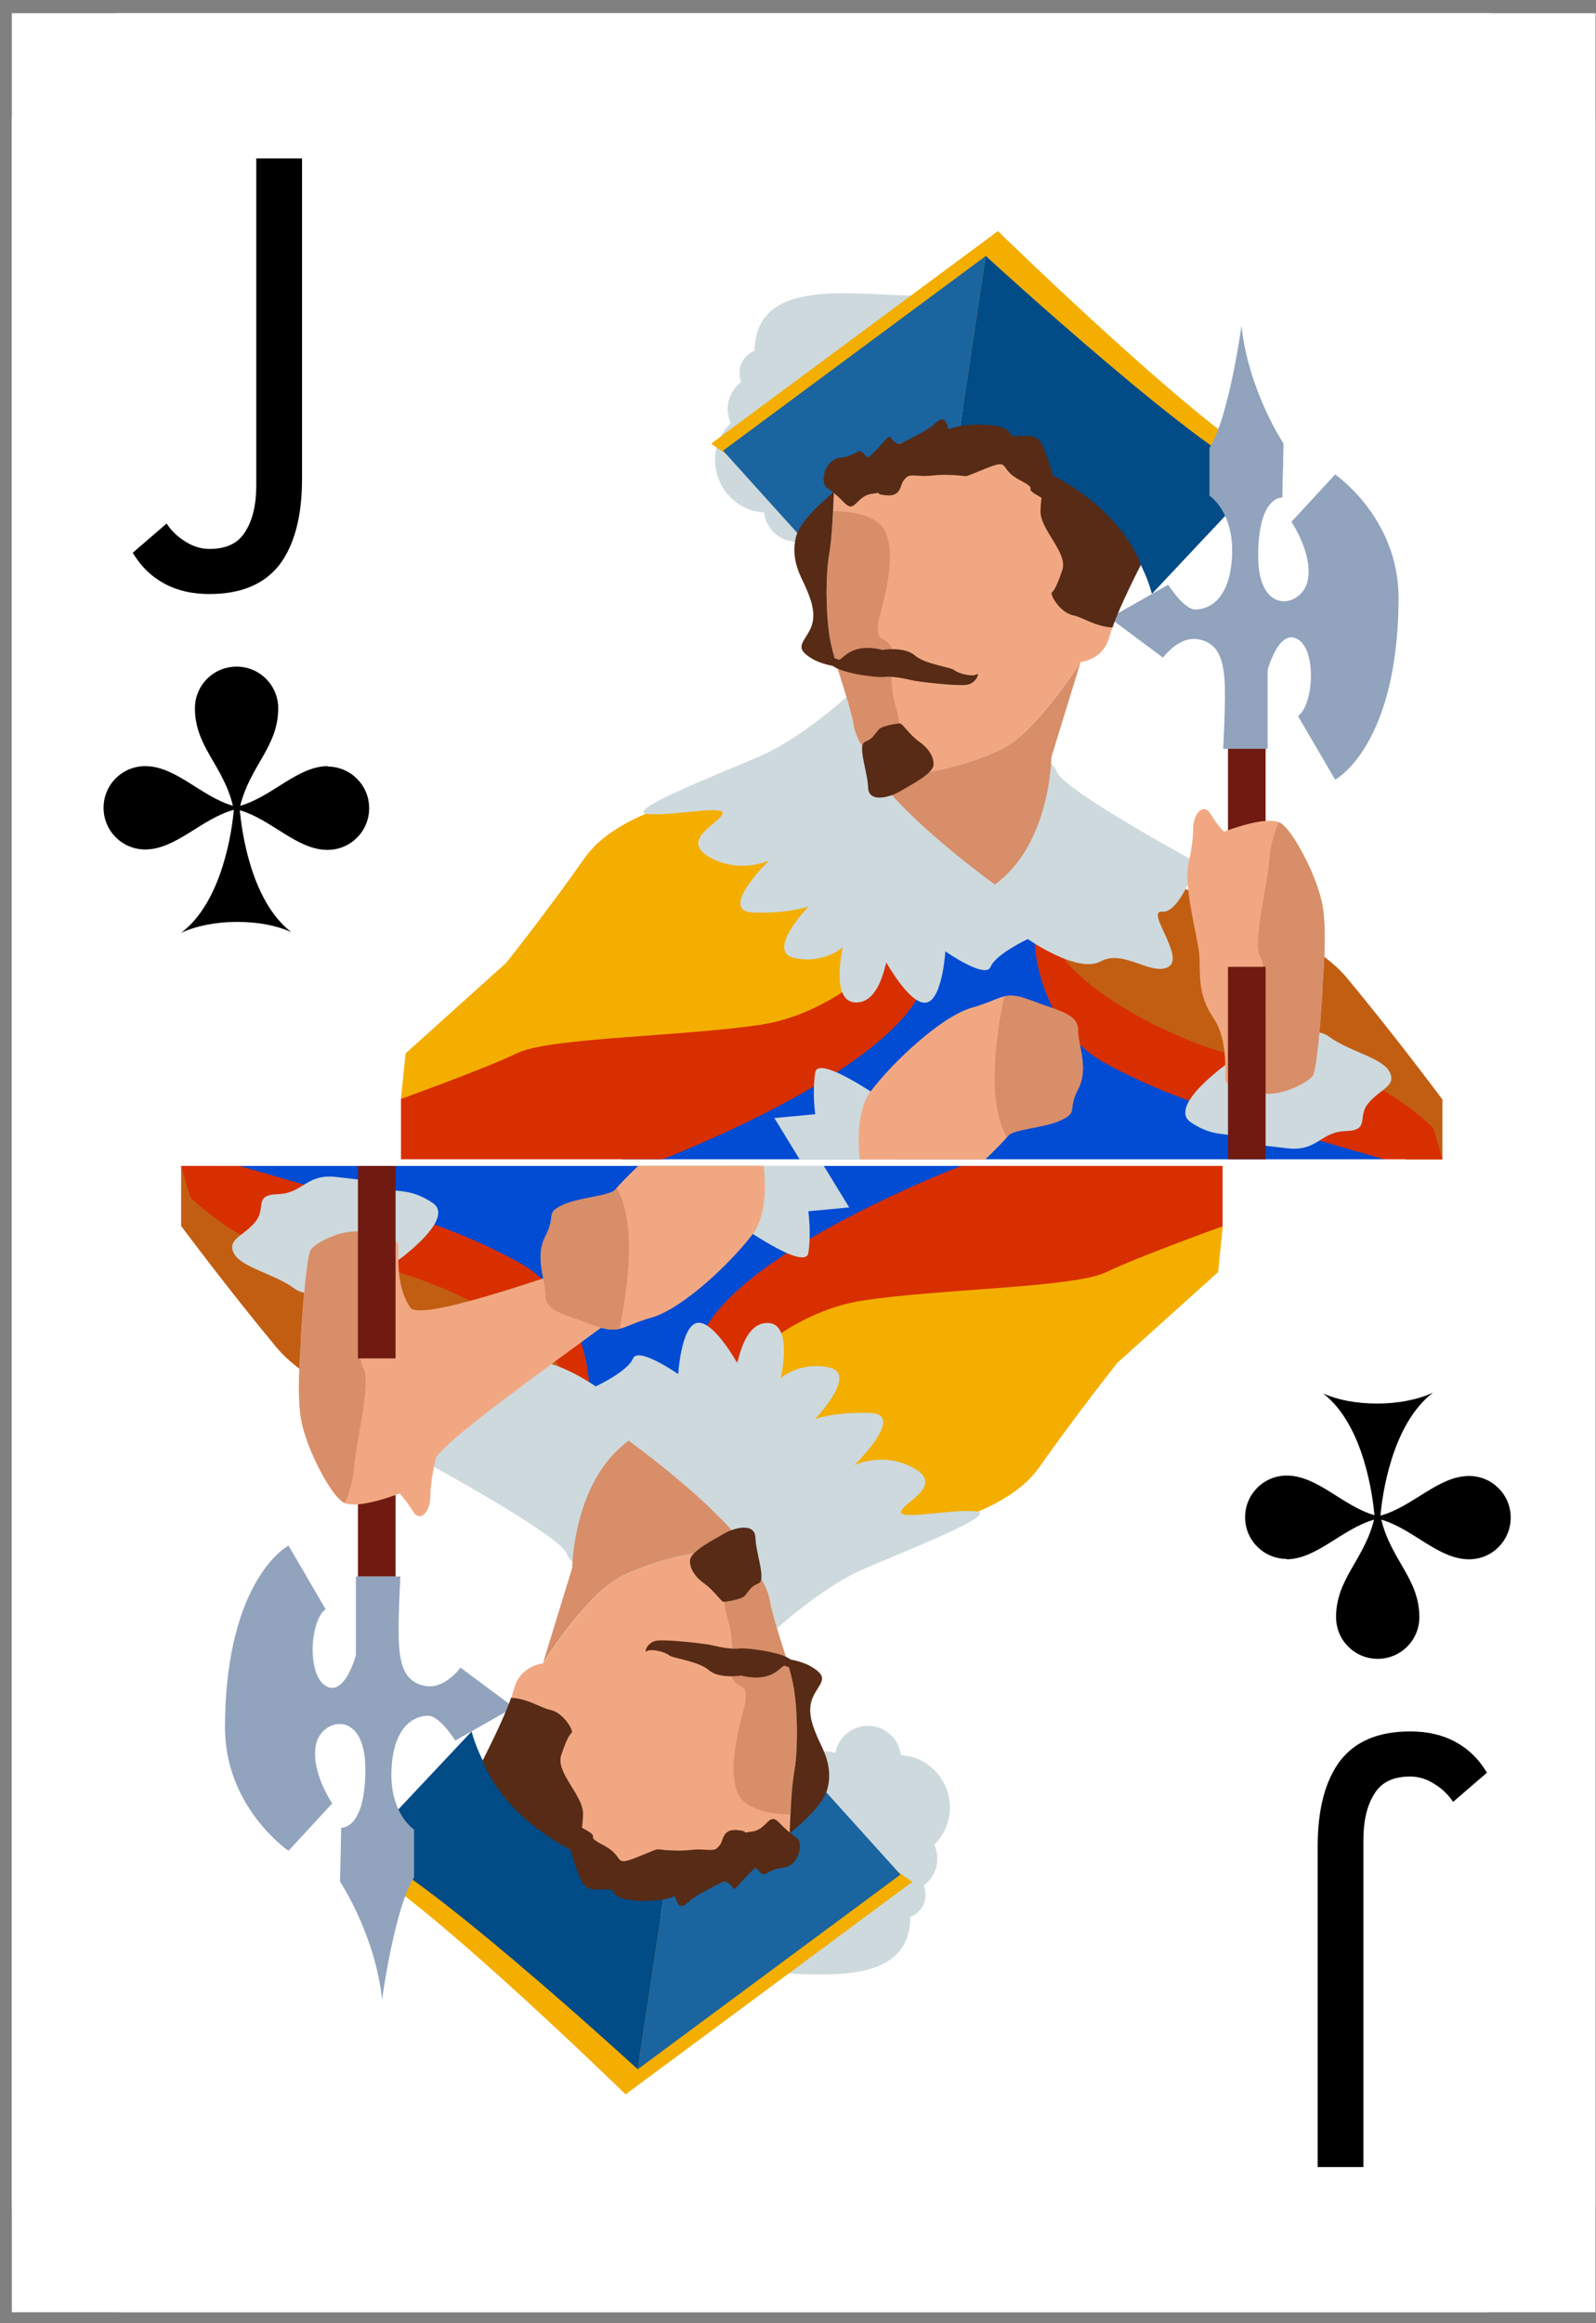 <svg width="66" height="96" viewBox="0 0 66 96" fill="none" xmlns="http://www.w3.org/2000/svg">
<rect x="0" y="0" width="66" height="96" fill="#808080" stroke="none"/>
<g clip-path="url(#clip0_3556_1038)">
<rect width="65.49" height="95" transform="translate(0.49 0.546)" fill="white"/>
<path d="M4.989 0.546L61.479 0.546C63.96 0.546 65.979 2.565 65.979 5.046V91.046C65.979 93.527 63.96 95.546 61.479 95.546H4.989C2.508 95.546 0.49 93.527 0.49 91.046L0.49 5.046C0.49 2.565 2.508 0.546 4.989 0.546Z" fill="white"/>
<path d="M12.49 6.546V19.797C12.49 21.345 12.17 22.525 11.556 23.339C10.918 24.152 9.96 24.546 8.658 24.546C7.97 24.546 7.356 24.415 6.816 24.126C6.276 23.837 5.833 23.418 5.49 22.84L6.89 21.633C7.061 21.896 7.307 22.158 7.651 22.368C7.97 22.578 8.314 22.683 8.658 22.683C9.37 22.683 9.861 22.447 10.156 21.948C10.451 21.476 10.598 20.846 10.598 20.059V6.546H12.49Z" fill="black"/>
<path d="M54.49 89.546L54.49 76.295C54.49 74.747 54.809 73.566 55.423 72.753C56.062 71.939 57.019 71.546 58.321 71.546C59.009 71.546 59.623 71.677 60.163 71.966C60.704 72.254 61.146 72.674 61.49 73.251L60.09 74.458C59.918 74.196 59.672 73.934 59.328 73.724C59.009 73.514 58.665 73.409 58.321 73.409C57.609 73.409 57.118 73.645 56.823 74.144C56.528 74.616 56.381 75.246 56.381 76.033L56.381 89.546L54.49 89.546Z" fill="black"/>
<path d="M53.195 64.433C54.449 64.433 55.485 63.18 56.822 62.795C56.404 64.467 55.251 65.236 55.251 66.824C55.251 67.777 56.02 68.546 56.973 68.546C57.926 68.546 58.695 67.777 58.695 66.824C58.695 65.236 57.525 64.467 57.123 62.795C58.444 63.18 59.48 64.433 60.751 64.433C61.704 64.433 62.473 63.664 62.473 62.712C62.473 61.759 61.704 60.99 60.751 60.99C59.48 60.99 58.427 62.26 57.09 62.628C57.09 62.628 57.09 62.611 57.09 62.595C57.157 61.842 57.541 58.85 59.263 57.546C58.645 57.83 57.842 57.997 56.956 57.997C56.07 57.997 55.318 57.847 54.716 57.579C56.421 58.9 56.772 61.892 56.839 62.611C55.518 62.227 54.482 60.973 53.212 60.973C52.259 60.973 51.489 61.742 51.489 62.695C51.489 63.648 52.259 64.417 53.212 64.417L53.195 64.433Z" fill="black"/>
<path d="M13.561 31.658C12.307 31.658 11.271 32.912 9.933 33.297C10.351 31.625 11.505 30.856 11.505 29.268C11.505 28.315 10.736 27.546 9.783 27.546C8.83 27.546 8.061 28.315 8.061 29.268C8.061 30.856 9.231 31.625 9.632 33.297C8.312 32.912 7.275 31.658 6.005 31.658C5.052 31.658 4.283 32.427 4.283 33.38C4.283 34.333 5.052 35.102 6.005 35.102C7.275 35.102 8.329 33.832 9.666 33.464C9.666 33.464 9.666 33.481 9.666 33.497C9.599 34.25 9.214 37.242 7.493 38.546C8.111 38.262 8.914 38.095 9.8 38.095C10.686 38.095 11.438 38.245 12.04 38.513C10.335 37.192 9.983 34.199 9.917 33.481C11.237 33.865 12.274 35.119 13.544 35.119C14.497 35.119 15.266 34.35 15.266 33.397C15.266 32.444 14.497 31.675 13.544 31.675L13.561 31.658Z" fill="black"/>
<path d="M22.464 59.193L34.576 58.777L41.398 48.179H9.902L22.464 59.193Z" fill="#024BD3"/>
<path d="M19.585 59.825C19.585 59.825 13.429 58.079 11.424 55.666C9.42 53.254 7.49 50.658 7.49 50.658V48.179H8.97C8.97 48.179 14.636 50.483 16.349 51.29C18.063 52.097 23.512 54.934 23.778 55.924C24.044 56.914 24.818 59.493 24.56 59.526C24.302 59.559 19.585 59.817 19.585 59.817V59.825Z" fill="#C25E12"/>
<path d="M36.539 63.486C36.539 63.486 41.339 62.953 42.962 60.649C44.584 58.345 46.214 56.307 46.214 56.307L50.374 52.563L50.565 50.675C50.565 50.675 47.163 50.067 46.148 50.067C45.124 50.067 33.495 52.755 31.906 54.418C30.317 56.082 30.774 59.293 30.774 59.293L36.556 63.486H36.539Z" fill="#F4AE00"/>
<path d="M30.134 56.939C30.134 56.939 32.413 54.227 35.707 53.736C38.993 53.245 44.434 53.212 45.757 52.563C47.079 51.923 50.557 50.675 50.557 50.675V48.179H39.75C39.75 48.179 29.343 52.13 28.811 55.891L30.134 56.939Z" fill="#D82F00"/>
<path d="M7.864 49.468C7.864 49.468 10.626 52.247 13.862 52.156C17.098 52.064 23.445 55.333 23.703 57.629L24.352 57.097C24.352 57.097 24.227 53.694 21.44 52.156C18.654 50.617 15.992 49.984 14.802 49.618C13.612 49.244 9.902 48.179 9.902 48.179H7.49L7.864 49.468Z" fill="#D82F00"/>
<path d="M30.383 50.483C30.383 50.483 33.303 52.58 33.428 51.773C33.553 50.974 33.428 50.051 33.428 50.051L35.117 49.893L34.069 48.179H30.134L30.383 50.475V50.483Z" fill="#CDD9DD"/>
<path d="M16.358 52.156C16.358 52.156 18.878 50.383 17.896 49.71C16.915 49.036 16.233 49.319 16.141 49.086C16.05 48.853 15.185 48.786 13.928 48.637C12.664 48.478 12.547 49.31 11.499 49.344C10.451 49.377 11.042 49.926 10.543 50.508C10.052 51.091 9.37 51.215 9.677 51.798C9.985 52.38 11.341 52.63 12.173 53.245C13.005 53.861 14.852 52.938 16.358 52.156Z" fill="#CDD9DD"/>
<path d="M31.764 67.612C31.764 67.612 33.852 65.641 35.699 64.842C37.546 64.043 41.422 62.538 40.341 62.446C39.268 62.355 37.113 62.845 37.263 62.446C37.421 62.047 39.052 61.373 37.787 60.666C36.523 59.959 35.333 60.541 35.333 60.541C35.333 60.541 37.479 58.453 36.007 58.386C34.534 58.328 33.703 58.636 33.703 58.636C33.703 58.636 35.499 56.773 34.293 56.506C33.087 56.24 32.288 56.947 32.288 56.947C32.288 56.947 32.812 54.701 31.764 54.668C30.716 54.635 30.533 56.39 30.475 56.298C30.416 56.207 29.46 54.51 28.811 54.668C28.162 54.826 28.046 56.781 28.046 56.781C28.046 56.781 26.382 55.616 26.174 56.14C25.958 56.673 24.635 57.288 24.635 57.288C24.635 57.288 22.572 55.841 21.623 56.365C20.667 56.889 19.535 55.741 18.82 56.14C18.113 56.548 19.802 58.486 19.07 58.42C18.329 58.361 17.647 60.45 17.647 60.45C17.647 60.45 23.196 63.453 23.437 64.21C23.67 64.967 29.185 69.118 31.773 67.612H31.764Z" fill="#CDD9DD"/>
<path d="M32.005 75.582C31.598 75.781 31.265 76.122 31.099 76.58C31.024 76.788 30.991 76.996 30.991 77.204C30.991 77.528 30.982 77.861 30.974 78.185C30.957 78.992 30.957 80.656 30.957 81.488C33.453 81.488 37.612 82.32 37.646 79.217C37.904 79.109 38.112 78.909 38.22 78.626C38.303 78.385 38.286 78.144 38.203 77.919C38.411 77.761 38.577 77.545 38.677 77.279C38.81 76.921 38.777 76.547 38.636 76.222C38.852 76.006 39.035 75.74 39.151 75.432C39.559 74.3 38.977 73.061 37.854 72.645C37.654 72.57 37.454 72.545 37.255 72.528C37.197 72.029 36.864 71.58 36.365 71.397C35.649 71.139 34.859 71.505 34.601 72.221C34.576 72.287 34.559 72.354 34.551 72.429C33.761 72.204 32.929 72.62 32.638 73.402C32.538 73.685 32.521 73.976 32.58 74.251C32.363 74.409 32.188 74.633 32.089 74.908C32.005 75.124 31.989 75.349 32.014 75.565L32.005 75.582Z" fill="#CDD9DD"/>
<path d="M25.874 86.546C25.874 86.546 16.233 77.146 14.278 76.829L18.995 72.587C20.326 77.412 26.973 79.2 26.973 79.2C31.639 79.375 34.343 75.407 34.343 75.407L37.729 77.761L25.866 86.546H25.874Z" fill="#F4AE00"/>
<path d="M37.238 77.462L33.761 73.61C33.761 73.61 32.147 78.335 27.48 78.16L26.373 85.506L37.238 77.462Z" fill="#1A64A0"/>
<path d="M14.885 76.447C16.84 76.763 26.373 85.506 26.373 85.506L27.48 78.16C27.48 78.16 20.833 76.38 19.502 71.547L14.893 76.447H14.885Z" fill="#014B87"/>
<path d="M16.358 60.816H14.802V65.15H16.358V60.816Z" fill="#711A11"/>
<path d="M18.005 60.333C18.005 60.333 17.797 61.206 17.797 61.83C17.797 62.454 17.381 62.937 17.081 62.454C16.782 61.972 16.524 61.714 16.524 61.714C16.524 61.714 14.727 62.429 14.17 62.063C13.612 61.697 12.622 59.751 12.439 58.603C12.256 57.446 12.439 55.674 12.439 55.392C12.439 55.109 12.647 51.906 12.855 51.631C13.063 51.357 13.92 50.916 14.611 50.891C15.301 50.866 16.391 51.191 16.457 51.398C16.524 51.606 16.299 53.062 16.965 54.027C17.63 55.001 30.333 49.76 30.375 50.475C30.425 51.191 18.179 59.318 17.996 60.325L18.005 60.333Z" fill="#F1A882"/>
<path d="M15.8 82.619C15.8 82.619 16.316 78.826 17.123 77.578V75.598C17.123 75.598 16.091 74.941 16.191 73.078C16.291 71.214 17.223 70.898 17.705 70.898C18.188 70.898 18.828 71.921 18.828 71.921L21.249 70.549L19.044 68.91C19.044 68.91 18.387 69.817 17.58 69.667C16.773 69.517 16.574 68.86 16.507 68.078C16.432 67.296 16.557 65.141 16.557 65.141H14.719V68.394C14.719 68.394 14.253 70.158 13.454 69.659C12.656 69.159 12.83 66.905 13.454 66.489L11.924 63.869C11.924 63.869 9.328 65.233 9.303 71.356C9.295 74.683 11.924 76.472 11.924 76.472L13.729 74.517C13.729 74.517 12.83 73.194 13.055 72.096C13.271 70.998 15.11 70.582 15.11 73.103C15.11 75.623 14.111 75.523 14.111 75.523L14.062 77.753C14.062 77.753 15.509 79.916 15.8 82.619Z" fill="#91A3BD"/>
<g style="mix-blend-mode:multiply" opacity="0.5">
<path d="M11.94 76.48L13.745 74.525C13.745 74.525 12.847 73.202 13.072 72.104C13.288 71.006 15.126 70.59 15.126 73.111C15.126 75.632 14.128 75.532 14.128 75.532L14.078 77.761C14.078 77.761 15.027 79.184 15.542 81.155V65.158H14.744V68.411C14.744 68.411 14.278 70.174 13.479 69.675C12.681 69.176 12.855 66.922 13.479 66.506L11.948 63.885C11.948 63.885 9.353 65.249 9.328 71.372C9.32 74.7 11.948 76.488 11.948 76.488L11.94 76.48Z" fill="#91A3BD"/>
</g>
<path d="M26.39 48.179C25.949 48.603 25.558 49.003 25.467 49.136C25.259 49.435 23.969 49.46 23.254 49.801C22.538 50.151 23.021 50.192 22.564 51.074C22.106 51.947 22.564 52.854 22.564 53.52C22.564 54.185 23.345 54.302 24.502 54.743C25.658 55.184 25.658 54.809 26.948 54.443C28.237 54.077 30.25 52.156 31.124 50.999C31.689 50.259 31.673 48.986 31.581 48.171H26.39V48.179Z" fill="#F1A882"/>
<path d="M15.018 50.908C14.877 50.891 14.735 50.883 14.619 50.891C13.928 50.916 13.072 51.357 12.864 51.631C12.656 51.906 12.448 55.117 12.448 55.392C12.448 55.666 12.265 57.446 12.448 58.603C12.631 59.759 13.629 61.697 14.178 62.063C14.203 62.08 14.236 62.097 14.27 62.105C14.436 61.697 14.611 61.157 14.644 60.649C14.71 59.634 15.359 57.097 15.035 56.565C14.71 56.032 14.827 53.586 14.893 51.831C14.91 51.49 14.96 51.182 15.018 50.899V50.908Z" fill="#D78E69"/>
<path d="M22.555 51.074C22.098 51.947 22.555 52.854 22.555 53.52C22.555 54.185 23.337 54.302 24.494 54.743C25.043 54.951 25.325 54.976 25.616 54.909C25.958 53.237 26.34 50.55 25.5 49.086C25.483 49.102 25.467 49.119 25.459 49.136C25.25 49.435 23.961 49.46 23.246 49.801C22.53 50.151 23.013 50.192 22.555 51.074Z" fill="#D78E69"/>
<path d="M16.358 48.179H14.802V56.132H16.358V48.179Z" fill="#711A11"/>
<path d="M32.646 76.239C32.646 76.239 32.679 74.117 32.837 73.252C32.995 72.387 32.995 70.881 32.837 69.825C32.679 68.768 32.005 67.129 31.847 66.173C31.689 65.208 30.791 64.218 29.859 64.118C28.927 64.018 27.006 64.492 25.658 65.15C24.311 65.815 22.455 68.735 22.455 68.735C22.455 68.735 21.532 68.81 21.266 69.758C21 70.707 20.434 71.905 20.434 71.905C20.434 71.905 20.559 74.666 23.545 76.23C26.523 77.803 29.992 78.41 32.654 76.23L32.646 76.239Z" fill="#F1A882"/>
<path d="M30.209 68.893C30.084 69.243 30.45 69.617 30.658 69.692C30.866 69.775 30.849 70.016 30.816 70.366C30.782 70.715 29.984 72.928 30.525 74.117C30.832 74.783 31.847 74.958 32.679 74.974C32.704 74.359 32.754 73.66 32.829 73.244C32.987 72.379 32.987 70.873 32.829 69.817C32.671 68.76 31.997 67.121 31.839 66.165C31.698 65.341 31.015 64.492 30.242 64.21C29.593 65.516 30.1 66.88 30.175 67.196C30.267 67.537 30.333 68.544 30.2 68.893H30.209Z" fill="#D78E69"/>
<path d="M25.65 65.15C26.997 64.484 28.919 64.018 29.851 64.118C30.491 64.185 31.124 64.675 31.498 65.299C31.257 63.303 25.999 59.534 25.999 59.534C23.695 61.198 23.662 64.792 23.662 64.792L22.455 68.719C22.613 68.469 24.36 65.79 25.65 65.158V65.15Z" fill="#D78E69"/>
<path d="M19.96 72.745C19.96 72.745 20.6 74.858 23.587 76.43C23.712 76.497 23.795 76.364 23.919 76.43C23.994 76.022 24.094 75.498 24.111 74.974C24.136 74.192 22.954 73.244 23.212 72.512C23.462 71.78 23.57 71.672 23.645 71.597C23.72 71.522 23.32 70.765 22.73 70.648C22.389 70.582 21.798 70.174 21.133 70.158C20.85 71.014 19.96 72.745 19.96 72.745Z" fill="#572B16"/>
<path d="M32.837 69.825C32.995 70.881 32.995 72.387 32.837 73.252C32.729 73.86 32.679 75.082 32.654 75.765C33.237 75.282 34.06 74.525 34.218 73.918C34.468 72.961 33.994 72.229 33.827 71.838C33.661 71.447 33.345 70.765 33.603 70.158C33.861 69.55 34.376 69.342 33.52 68.852C33.253 68.702 32.896 68.602 32.521 68.544C32.663 69.001 32.779 69.451 32.837 69.817V69.825Z" fill="#572B16"/>
<path d="M30.666 69.234C30.666 69.234 29.743 69.392 29.31 69.01C28.878 68.635 27.804 68.527 27.663 68.394C27.521 68.261 26.898 68.111 26.756 68.228C26.615 68.344 26.739 67.853 27.164 67.795C27.58 67.737 29.144 67.912 29.451 67.986C29.751 68.061 30.275 68.161 30.575 68.12C30.882 68.078 32.546 68.294 32.754 68.644C32.962 68.985 32.629 68.918 32.471 68.835C32.313 68.752 32.022 69.567 30.674 69.243L30.666 69.234Z" fill="#572B16"/>
<path d="M30.808 65.932C30.674 66.098 30.009 66.189 29.917 66.189C29.826 66.189 29.518 65.715 29.144 65.449C28.769 65.191 28.503 64.817 28.536 64.468C28.561 64.118 29.443 63.661 29.917 63.386C30.383 63.111 31.224 62.912 31.24 63.544C31.257 64.176 31.689 65.274 31.373 65.424C31.057 65.566 31.057 65.624 30.808 65.932Z" fill="#572B16"/>
<path d="M32.954 75.939C33.228 76.18 33.054 77.104 32.371 77.179C31.689 77.262 31.656 77.611 31.431 77.362C31.207 77.112 31.282 77.137 30.957 77.445C30.633 77.753 30.392 78.152 30.317 78.019C30.233 77.886 30.05 77.711 29.917 77.761C29.784 77.811 28.786 78.302 28.537 78.535C28.287 78.768 28.104 78.901 27.971 78.535C27.838 78.169 28.087 78.468 26.989 78.535C25.891 78.601 25.442 78.393 25.359 78.16C25.275 77.919 24.41 78.294 24.119 77.844C23.828 77.395 23.545 76.239 23.545 76.239C23.545 76.239 23.154 75.041 24.078 75.532C25.001 76.022 24.044 75.773 24.968 76.255C25.891 76.738 25.3 77.162 26.382 76.73C27.463 76.297 26.939 76.43 27.763 76.463C28.578 76.497 28.578 76.397 29.094 76.43C29.61 76.463 29.593 76.438 29.759 76.255C29.926 76.072 29.851 75.565 30.483 75.623C31.115 75.681 30.483 75.781 31.115 75.681C31.748 75.582 31.781 74.858 32.222 75.315C32.663 75.773 32.962 75.948 32.962 75.948L32.954 75.939Z" fill="#572B16"/>
<path d="M44.684 36.89L32.563 37.306L25.741 47.904H57.237L44.684 36.89Z" fill="#024BD3"/>
<path d="M47.553 36.266C47.553 36.266 53.709 38.013 55.714 40.426C57.719 42.838 59.649 45.434 59.649 45.434V47.913H58.169C58.169 47.913 52.503 45.608 50.79 44.801C49.076 43.995 43.627 41.158 43.361 40.168C43.095 39.178 42.321 36.599 42.579 36.566C42.837 36.532 47.553 36.275 47.553 36.275V36.266Z" fill="#C25E12"/>
<path d="M30.608 32.606C30.608 32.606 25.808 33.138 24.186 35.443C22.564 37.747 20.933 39.785 20.933 39.785L16.773 43.529L16.582 45.417C16.582 45.417 19.985 46.024 21 46.024C22.023 46.024 33.653 43.337 35.242 41.674C36.83 40.01 36.373 36.799 36.373 36.799L30.591 32.606H30.608Z" fill="#F4AE00"/>
<path d="M37.005 39.145C37.005 39.145 34.726 41.857 31.431 42.347C28.145 42.838 22.705 42.871 21.382 43.52C20.059 44.161 16.582 45.409 16.582 45.409V47.904H27.388C27.388 47.904 37.795 43.953 38.328 40.193L37.005 39.145Z" fill="#D82F00"/>
<path d="M59.275 46.615C59.275 46.615 56.513 43.837 53.277 43.928C50.041 44.02 43.694 40.75 43.436 38.454L42.787 38.987C42.787 38.987 42.912 42.389 45.698 43.928C48.485 45.467 51.147 46.099 52.337 46.465C53.526 46.84 57.237 47.904 57.237 47.904H59.649L59.275 46.615Z" fill="#D82F00"/>
<path d="M36.756 45.608C36.756 45.608 33.836 43.512 33.711 44.319C33.586 45.118 33.711 46.041 33.711 46.041L32.022 46.199L33.07 47.913H37.005L36.756 45.617V45.608Z" fill="#CDD9DD"/>
<path d="M50.781 43.928C50.781 43.928 48.261 45.7 49.242 46.374C50.224 47.048 50.906 46.765 50.998 46.998C51.089 47.231 51.954 47.297 53.21 47.447C54.475 47.605 54.591 46.773 55.639 46.74C56.688 46.707 56.097 46.157 56.596 45.575C57.087 44.993 57.769 44.868 57.461 44.286C57.154 43.703 55.798 43.454 54.966 42.838C54.134 42.223 52.287 43.146 50.781 43.928Z" fill="#CDD9DD"/>
<path d="M35.375 28.471C35.375 28.471 33.287 30.443 31.44 31.242C29.593 32.04 25.716 33.546 26.798 33.638C27.871 33.729 30.026 33.238 29.876 33.638C29.718 34.037 28.087 34.711 29.352 35.426C30.616 36.133 31.806 35.551 31.806 35.551C31.806 35.551 29.66 37.639 31.132 37.706C32.604 37.764 33.436 37.456 33.436 37.456C33.436 37.456 31.639 39.319 32.846 39.586C34.052 39.852 34.85 39.145 34.85 39.145C34.85 39.145 34.326 41.391 35.375 41.424C36.423 41.457 36.606 39.702 36.664 39.794C36.722 39.885 37.679 41.582 38.328 41.424C38.977 41.266 39.093 39.311 39.093 39.311C39.093 39.311 40.757 40.476 40.965 39.952C41.181 39.419 42.504 38.804 42.504 38.804C42.504 38.804 44.567 40.251 45.515 39.727C46.472 39.203 47.603 40.351 48.319 39.952C49.026 39.544 47.337 37.606 48.069 37.672C48.81 37.73 49.492 35.642 49.492 35.642C49.492 35.642 43.943 32.639 43.702 31.882C43.469 31.125 37.953 26.974 35.366 28.48L35.375 28.471Z" fill="#CDD9DD"/>
<path d="M36.847 18.123C37.255 17.923 37.587 17.582 37.754 17.125C37.829 16.916 37.862 16.709 37.862 16.501C37.862 16.176 37.87 15.843 37.879 15.519C37.895 14.712 37.895 13.048 37.895 12.216C35.4 12.216 31.24 11.384 31.207 14.487C30.949 14.595 30.741 14.795 30.633 15.078C30.55 15.319 30.566 15.56 30.649 15.785C30.442 15.943 30.275 16.16 30.175 16.426C30.042 16.783 30.075 17.158 30.217 17.482C30.001 17.698 29.818 17.965 29.701 18.273C29.294 19.404 29.876 20.643 30.999 21.059C31.198 21.134 31.398 21.159 31.598 21.176C31.656 21.675 31.989 22.124 32.488 22.307C33.203 22.565 33.994 22.199 34.252 21.484C34.276 21.417 34.293 21.351 34.301 21.276C35.092 21.5 35.924 21.084 36.215 20.302C36.315 20.02 36.331 19.728 36.273 19.454C36.489 19.296 36.664 19.071 36.764 18.797C36.847 18.58 36.864 18.356 36.839 18.139L36.847 18.123Z" fill="#CDD9DD"/>
<path d="M41.264 9.546C41.264 9.546 50.906 18.946 52.861 19.262L48.144 23.505C46.813 18.68 40.166 16.892 40.166 16.892C35.499 16.717 32.796 20.685 32.796 20.685L29.41 18.331L41.273 9.546H41.264Z" fill="#F4AE00"/>
<path d="M29.901 18.622L33.378 22.474C33.378 22.474 34.992 17.748 39.659 17.923L40.765 10.578L29.901 18.622Z" fill="#1A64A0"/>
<path d="M52.254 19.637C50.299 19.321 40.765 10.578 40.765 10.578L39.659 17.923C39.659 17.923 46.306 19.703 47.637 24.537L52.245 19.637H52.254Z" fill="#014B87"/>
<path d="M52.337 30.934H50.781V35.268H52.337V30.934Z" fill="#711A11"/>
<path d="M49.134 35.751C49.134 35.751 49.342 34.877 49.342 34.253C49.342 33.629 49.758 33.147 50.057 33.629C50.357 34.112 50.615 34.37 50.615 34.37C50.615 34.37 52.412 33.654 52.969 34.02C53.526 34.386 54.517 36.333 54.7 37.481C54.883 38.637 54.7 40.409 54.7 40.692C54.7 40.975 54.492 44.178 54.284 44.452C54.076 44.727 53.219 45.168 52.528 45.193C51.838 45.218 50.748 44.893 50.681 44.685C50.615 44.477 50.84 43.021 50.174 42.056C49.508 41.083 49.642 40.209 49.6 39.494C49.55 38.779 48.959 36.757 49.134 35.751Z" fill="#F1A882"/>
<path d="M51.339 13.464C51.339 13.464 50.823 17.258 50.016 18.505V20.485C50.016 20.485 51.047 21.142 50.948 23.006C50.848 24.869 49.916 25.186 49.434 25.186C48.951 25.186 48.31 24.162 48.31 24.162L45.89 25.535L48.094 27.174C48.094 27.174 48.751 26.267 49.558 26.417C50.365 26.566 50.565 27.224 50.632 28.006C50.706 28.788 50.582 30.942 50.582 30.942H52.42V27.689C52.42 27.689 52.886 25.926 53.685 26.425C54.483 26.924 54.309 29.179 53.685 29.595L55.215 32.215C55.215 32.215 57.811 30.851 57.836 24.728C57.844 21.4 55.215 19.612 55.215 19.612L53.41 21.567C53.41 21.567 54.309 22.89 54.084 23.988C53.868 25.086 52.029 25.502 52.029 22.981C52.029 20.46 53.027 20.56 53.027 20.56L53.077 18.331C53.077 18.331 51.63 16.168 51.339 13.464Z" fill="#91A3BD"/>
<g style="mix-blend-mode:multiply" opacity="0.5">
<path d="M55.207 19.604L53.402 21.558C53.402 21.558 54.3 22.881 54.076 23.979C53.859 25.077 52.021 25.493 52.021 22.973C52.021 20.452 53.019 20.552 53.019 20.552L53.069 18.322C53.069 18.322 52.121 16.9 51.605 14.928V30.926H52.404V27.673C52.404 27.673 52.869 25.909 53.668 26.408C54.467 26.907 54.292 29.162 53.668 29.578L55.199 32.198C55.199 32.198 57.794 30.834 57.819 24.711C57.827 21.384 55.199 19.595 55.199 19.595L55.207 19.604Z" fill="#91A3BD"/>
</g>
<path d="M40.749 47.904C41.19 47.48 41.581 47.081 41.672 46.948C41.88 46.648 43.169 46.623 43.885 46.282C44.6 45.933 44.118 45.891 44.575 45.01C45.033 44.136 44.575 43.229 44.575 42.564C44.575 41.898 43.793 41.782 42.637 41.341C41.481 40.9 41.481 41.274 40.191 41.64C38.902 42.006 36.889 43.928 36.015 45.084C35.45 45.825 35.466 47.098 35.558 47.913H40.749V47.904Z" fill="#F1A882"/>
<path d="M52.129 45.176C52.27 45.193 52.412 45.201 52.528 45.193C53.219 45.168 54.076 44.727 54.283 44.452C54.492 44.178 54.7 40.967 54.7 40.692C54.7 40.417 54.883 38.637 54.7 37.481C54.517 36.325 53.518 34.386 52.969 34.02C52.944 34.004 52.911 33.987 52.878 33.979C52.711 34.386 52.537 34.927 52.503 35.434C52.437 36.449 51.788 38.987 52.112 39.519C52.437 40.051 52.32 42.497 52.254 44.252C52.237 44.594 52.187 44.901 52.129 45.184V45.176Z" fill="#D78E69"/>
<path d="M44.584 45.01C45.041 44.136 44.584 43.229 44.584 42.564C44.584 41.898 43.802 41.782 42.645 41.341C42.096 41.133 41.813 41.108 41.522 41.175C41.181 42.847 40.799 45.534 41.639 46.998C41.655 46.981 41.672 46.965 41.68 46.948C41.888 46.648 43.178 46.623 43.893 46.282C44.609 45.933 44.126 45.891 44.584 45.01Z" fill="#D78E69"/>
<path d="M52.337 39.952H50.781V47.904H52.337V39.952Z" fill="#711A11"/>
<path d="M34.493 19.853C34.493 19.853 34.459 21.974 34.301 22.84C34.143 23.705 34.143 25.21 34.301 26.267C34.459 27.323 35.133 28.962 35.291 29.919C35.45 30.884 36.348 31.874 37.28 31.974C38.211 32.074 40.133 31.599 41.481 30.942C42.828 30.277 44.684 27.357 44.684 27.357C44.684 27.357 45.607 27.282 45.873 26.334C46.139 25.385 46.705 24.187 46.705 24.187C46.705 24.187 46.58 21.425 43.594 19.861C40.615 18.289 37.147 17.682 34.484 19.861L34.493 19.853Z" fill="#F1A882"/>
<path d="M36.93 27.199C37.055 26.849 36.689 26.475 36.481 26.4C36.273 26.317 36.29 26.076 36.323 25.726C36.356 25.377 37.155 23.164 36.614 21.974C36.306 21.309 35.291 21.134 34.459 21.118C34.435 21.733 34.385 22.432 34.31 22.848C34.152 23.713 34.152 25.219 34.31 26.275C34.468 27.332 35.142 28.971 35.3 29.927C35.441 30.751 36.123 31.599 36.897 31.882C37.546 30.576 37.038 29.212 36.964 28.896C36.872 28.555 36.805 27.548 36.939 27.199H36.93Z" fill="#D78E69"/>
<path d="M41.489 30.934C40.141 31.599 38.22 32.065 37.288 31.965C36.647 31.899 36.015 31.408 35.641 30.784C35.882 32.781 41.14 36.549 41.14 36.549C43.444 34.885 43.477 31.292 43.477 31.292L44.684 27.365C44.525 27.615 42.778 30.293 41.489 30.926V30.934Z" fill="#D78E69"/>
<path d="M47.179 23.339C47.179 23.339 46.539 21.226 43.552 19.653C43.427 19.587 43.344 19.72 43.219 19.653C43.145 20.061 43.045 20.585 43.028 21.109C43.003 21.891 44.184 22.84 43.926 23.572C43.677 24.304 43.569 24.412 43.494 24.487C43.419 24.562 43.818 25.319 44.409 25.435C44.75 25.502 45.341 25.909 46.006 25.926C46.289 25.069 47.179 23.339 47.179 23.339Z" fill="#572B16"/>
<path d="M34.301 26.267C34.143 25.21 34.143 23.705 34.301 22.84C34.41 22.232 34.459 21.009 34.484 20.327C33.902 20.81 33.079 21.567 32.92 22.174C32.671 23.131 33.145 23.863 33.312 24.254C33.478 24.645 33.794 25.327 33.536 25.934C33.278 26.541 32.762 26.75 33.619 27.24C33.886 27.39 34.243 27.49 34.618 27.548C34.476 27.091 34.36 26.641 34.301 26.275V26.267Z" fill="#572B16"/>
<path d="M36.473 26.858C36.473 26.858 37.396 26.7 37.829 27.082C38.261 27.457 39.334 27.565 39.476 27.698C39.617 27.831 40.241 27.981 40.383 27.864C40.524 27.748 40.399 28.239 39.975 28.297C39.559 28.355 37.995 28.18 37.687 28.105C37.388 28.031 36.864 27.931 36.564 27.972C36.256 28.014 34.593 27.798 34.385 27.448C34.177 27.107 34.509 27.174 34.667 27.257C34.826 27.34 35.117 26.525 36.464 26.849L36.473 26.858Z" fill="#572B16"/>
<path d="M36.331 30.152C36.464 29.985 37.13 29.894 37.221 29.894C37.313 29.894 37.621 30.368 37.995 30.634C38.369 30.892 38.636 31.267 38.602 31.616C38.577 31.965 37.696 32.423 37.221 32.697C36.755 32.972 35.915 33.172 35.899 32.539C35.882 31.907 35.45 30.809 35.766 30.659C36.082 30.518 36.082 30.46 36.331 30.152Z" fill="#572B16"/>
<path d="M34.185 20.153C33.91 19.911 34.085 18.988 34.767 18.913C35.45 18.83 35.483 18.48 35.707 18.73C35.932 18.98 35.857 18.955 36.181 18.647C36.506 18.339 36.747 17.94 36.822 18.073C36.905 18.206 37.088 18.381 37.221 18.331C37.355 18.281 38.353 17.79 38.602 17.557C38.852 17.324 39.035 17.191 39.168 17.557C39.301 17.923 39.052 17.624 40.15 17.557C41.248 17.491 41.697 17.698 41.78 17.931C41.863 18.173 42.728 17.798 43.02 18.247C43.311 18.697 43.594 19.853 43.594 19.853C43.594 19.853 43.985 21.051 43.061 20.56C42.138 20.069 43.095 20.319 42.171 19.837C41.248 19.354 41.838 18.93 40.757 19.362C39.667 19.795 40.2 19.662 39.376 19.628C38.561 19.595 38.561 19.695 38.045 19.662C37.529 19.628 37.546 19.653 37.38 19.837C37.213 20.02 37.288 20.527 36.656 20.469C36.023 20.41 36.656 20.311 36.023 20.41C35.391 20.519 35.358 21.234 34.917 20.776C34.476 20.319 34.177 20.144 34.177 20.144L34.185 20.153Z" fill="#572B16"/>
</g>
<defs>
<clipPath id="clip0_3556_1038">
<rect width="65.49" height="95" fill="white" transform="translate(0.49 0.546)"/>
</clipPath>
</defs>
</svg>

